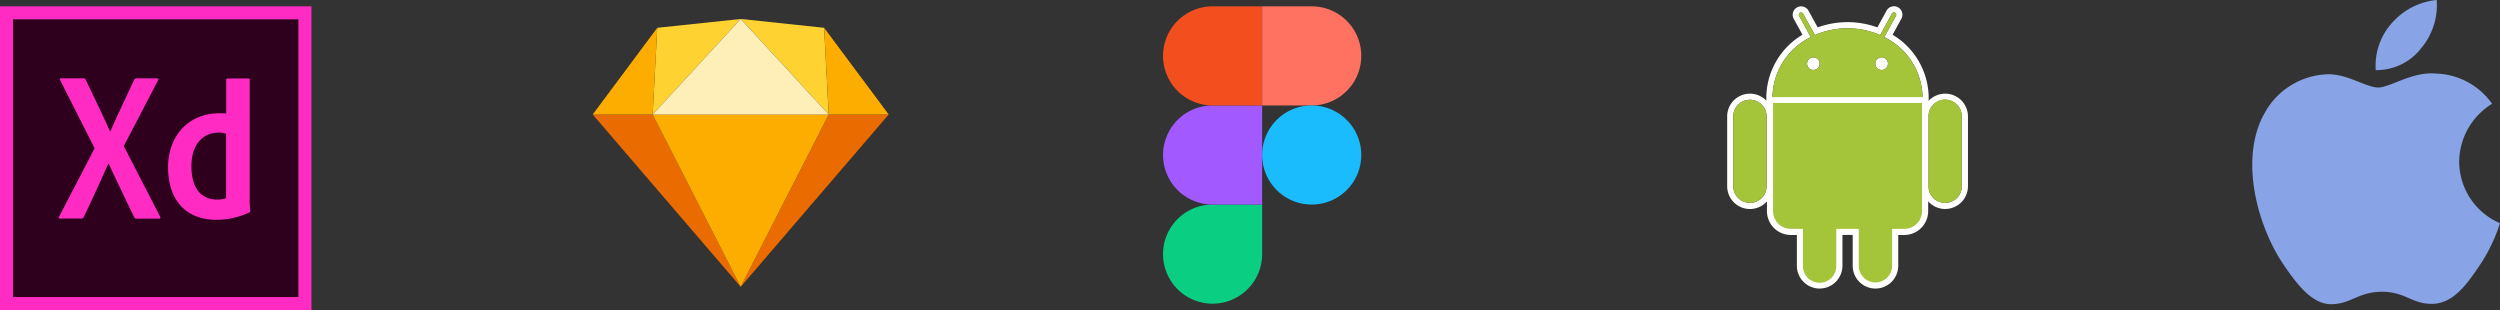 <svg xmlns="http://www.w3.org/2000/svg" xmlns:xlink="http://www.w3.org/1999/xlink" width="395.158" height="49" viewBox="0 0 395.158 49">
  <rect x="0" y="0" width="395.158" height="49" fill="#333333" stroke="none"/>
  <defs>
    <clipPath id="clip-path">
      <rect id="Rectangle_76" data-name="Rectangle 76" width="47" height="47" transform="translate(310 754)" fill="#fff" stroke="#707070" stroke-width="1"/>
    </clipPath>
    <clipPath id="clip-path-2">
      <rect id="Rectangle_79" data-name="Rectangle 79" width="47" height="47" transform="translate(303 754)" fill="#fff" stroke="#707070" stroke-width="1"/>
    </clipPath>
  </defs>
  <g id="ui_design_logos" data-name="ui_design logos" transform="translate(-127 -753)">
    <g id="Group_27" data-name="Group 27">
      <g id="sketch-2" transform="translate(220.515 755.58)">
        <path id="Path_304" data-name="Path 304" d="M9.474,0,23.391,27.238,0,0Z" transform="translate(0.17 15.515)" fill="#ea6c00" fill-rule="evenodd"/>
        <path id="Path_305" data-name="Path 305" d="M9.474,27.238,23.391,0,0,27.238Z" transform="translate(46.955 42.753) rotate(180)" fill="#ea6c00" fill-rule="evenodd"/>
        <path id="Path_306" data-name="Path 306" d="M0,0H27.832L13.916,27.238Z" transform="translate(9.644 15.515)" fill="#fdad00" fill-rule="evenodd"/>
        <path id="Path_307" data-name="Path 307" d="M13.916,0,.732,1.394,0,15.1Z" transform="translate(9.644 0.42)" fill="#fdd231" fill-rule="evenodd"/>
        <path id="Path_308" data-name="Path 308" d="M13.916,15.1.732,13.7,0,0Z" transform="translate(37.476 15.515) rotate(180)" fill="#fdd231" fill-rule="evenodd"/>
        <path id="Path_309" data-name="Path 309" d="M0,0,10.207,13.7,9.474,0Z" transform="translate(46.955 15.515) rotate(180)" fill="#fdad00" fill-rule="evenodd"/>
        <path id="Path_310" data-name="Path 310" d="M0,13.7,10.207,0,9.474,13.7Z" transform="translate(0.17 1.814)" fill="#fdad00" fill-rule="evenodd"/>
        <path id="Path_311" data-name="Path 311" d="M13.916,0,0,15.1H27.832Z" transform="translate(9.644 0.42)" fill="#feeeb7" fill-rule="evenodd"/>
      </g>
      <g id="adobe-xd" transform="translate(127 754)">
        <path id="Path_312" data-name="Path 312" d="M10,10H55.128V53.9H10Z" transform="translate(-7.949 -7.949)" fill="#2e001e"/>
        <path id="Path_313" data-name="Path 313" d="M0,0V48H49.231V0ZM2.051,2.051H47.179v43.9H2.051Z" fill="#ff2bc2"/>
        <path id="Path_314" data-name="Path 314" d="M71.687,64.279a2.817,2.817,0,0,0-1.19-.205c-2.585,0-4.308,1.99-4.308,5.292,0,3.774,1.764,5.292,4.062,5.292a3.87,3.87,0,0,0,1.415-.226V64.279ZM62.5,69.531c0-4.779,3.077-8.513,8.123-8.513a9.1,9.1,0,0,1,1.067.041V55.726a.206.206,0,0,1,.205-.205h3.3c.164,0,.205.062.205.164V74.433a14.611,14.611,0,0,0,.1,2.01c0,.144,0,.164-.123.226a12.219,12.219,0,0,1-5.251,1.19C65.677,77.859,62.5,75.11,62.5,69.531ZM55.5,66.208l5.744,11.138c.1.164.041.328-.123.328H57.554a.4.4,0,0,1-.431-.267q-1.969-4.062-4.021-8.431h-.041c-1.231,2.749-2.585,5.744-3.9,8.451a.394.394,0,0,1-.369.226H45.39c-.205,0-.226-.164-.123-.287l5.621-10.81L45.451,55.808a.182.182,0,0,1,.144-.308h3.528c.205,0,.308.041.369.226,1.292,2.728,2.605,5.415,3.836,8.164h.041c1.19-2.708,2.5-5.436,3.754-8.123.1-.164.164-.267.369-.267h3.3c.164,0,.226.123.123.308Z" transform="translate(-35.933 -44.115)" fill="#ff2bc2"/>
      </g>
      <g id="android-original" transform="translate(389.029 752.159)">
        <path id="Path_315" data-name="Path 315" d="M14.574,58.543a3.605,3.605,0,0,1-3.6-3.6V43.91a3.6,3.6,0,0,1,7.2,0V54.94a3.6,3.6,0,0,1-3.6,3.6m0-17.267a2.635,2.635,0,0,0-2.634,2.634l0,11.029a2.634,2.634,0,1,0,5.268,0V43.909a2.636,2.636,0,0,0-2.636-2.633" transform="translate(0 -24.663)" fill="#fff"/>
        <path id="Path_316" data-name="Path 316" d="M53.888,17.158h-.968l-23.726,0h-.969v-.969a11.642,11.642,0,0,1,5.712-9.858L32.556,3.817a1.324,1.324,0,0,1-.113-1.01,1.339,1.339,0,0,1,.651-.8,1.294,1.294,0,0,1,.631-.16,1.337,1.337,0,0,1,1.172.694l1.444,2.63a13.86,13.86,0,0,1,9.439,0l1.441-2.634A1.334,1.334,0,1,1,49.56,3.82L48.181,6.337a11.659,11.659,0,0,1,5.705,9.853v.969ZM46.874,6.708l1.838-3.357A.365.365,0,1,0,48.072,3L46.215,6.39a12.839,12.839,0,0,0-10.31,0L34.046,3a.364.364,0,1,0-.639.35l1.839,3.354a10.757,10.757,0,0,0-6.053,9.487l23.726,0a10.761,10.761,0,0,0-6.045-9.483M35.658,11.9a.995.995,0,1,1,1-.994.995.995,0,0,1-1,.994m10.8,0a1,1,0,1,1,.993-.994.993.993,0,0,1-.993.994M36.652,46.451a3.606,3.606,0,0,1-3.6-3.6V37.981H32.1a3.777,3.777,0,0,1-3.779-3.78l0-17.091v-.969h.969l23.548,0h.969v.969l0,17.093a3.784,3.784,0,0,1-3.779,3.78h-.952v4.867a3.606,3.606,0,0,1-3.6,3.6,3.6,3.6,0,0,1-3.6-3.6V37.98H40.255v4.868a3.608,3.608,0,0,1-3.6,3.6" transform="translate(-11.062)" fill="#fff"/>
        <path id="Path_317" data-name="Path 317" d="M31.2,58.858a2.806,2.806,0,0,0,2.81,2.812h1.914l0,5.836a2.633,2.633,0,1,0,5.265,0V61.67h3.556V67.5a2.635,2.635,0,0,0,5.27,0l0-5.834h1.921a2.812,2.812,0,0,0,2.81-2.812l0-17.093-23.548,0Zm27.2-.327a3.6,3.6,0,0,1-3.6-3.6l0-11.03a3.6,3.6,0,1,1,7.2,0V54.928a3.605,3.605,0,0,1-3.6,3.6m0-17.266A2.633,2.633,0,0,0,55.758,43.9V54.93a2.634,2.634,0,1,0,5.268,0l0-11.029a2.632,2.632,0,0,0-2.633-2.634" transform="translate(-12.966 -24.656)" fill="#fff"/>
        <path id="Path_318" data-name="Path 318" d="M16.3,18.341a2.635,2.635,0,0,0-2.634,2.634l0,11.029a2.634,2.634,0,1,0,5.268,0V20.974A2.636,2.636,0,0,0,16.3,18.341m21.241-9.9L39.377,5.08a.365.365,0,1,0-.64-.352L36.881,8.12a12.834,12.834,0,0,0-10.31-.005L24.711,4.731a.364.364,0,1,0-.639.35l1.839,3.355a10.756,10.756,0,0,0-6.053,9.487l23.726,0a10.761,10.761,0,0,0-6.045-9.483M26.323,13.625a.995.995,0,1,1,1-.994.995.995,0,0,1-1,.994m10.8,0a1,1,0,1,1,.993-.994.994.994,0,0,1-.993.994M19.955,18.839l0,17.093a2.807,2.807,0,0,0,2.81,2.81h1.914l0,5.836a2.634,2.634,0,1,0,5.267,0V38.743h3.556v5.836a2.634,2.634,0,1,0,5.268,0l0-5.834h1.921a2.812,2.812,0,0,0,2.812-2.811l0-17.093-23.549,0Zm29.832,2.133a2.634,2.634,0,1,0-5.267,0l0,11.03a2.633,2.633,0,1,0,5.267,0l0-11.03Z" transform="translate(-1.727 -1.729)" fill="#a4c439"/>
      </g>
      <path id="apple-original" fill="#88a4e6" d="M46.125,27.432a10.63,10.63,0,0,0,6.454,9.73A26.317,26.317,0,0,1,49.251,44c-2,2.93-4.085,5.848-7.362,5.909-3.22.059-4.255-1.91-7.937-1.91s-4.831,1.849-7.879,1.969c-3.163.12-5.572-3.168-7.593-6.087-4.13-5.971-7.286-16.872-3.048-24.23a11.773,11.773,0,0,1,9.951-6.027c3.106-.059,6.038,2.09,7.937,2.09s5.46-2.584,9.206-2.2a11.234,11.234,0,0,1,8.8,4.771,10.878,10.878,0,0,0-5.2,9.151M40.073,9.561a10.594,10.594,0,0,0,2.5-7.678A10.778,10.778,0,0,0,35.49,5.528a10.065,10.065,0,0,0-2.551,7.438,8.919,8.919,0,0,0,7.134-3.4" transform="translate(469.579 751.117)"/>
      <g id="Mask_Group_16" data-name="Mask Group 16" clip-path="url(#clip-path-2)">
        <g id="figma-1" transform="translate(310.833 754)">
          <path id="path0_fill" d="M7.833,47a7.836,7.836,0,0,0,7.833-7.833V31.333H7.833A7.833,7.833,0,1,0,7.833,47Z" fill="#0acf83"/>
          <path id="path1_fill" d="M0,23.5a7.836,7.836,0,0,1,7.833-7.833h7.833V31.333H7.833A7.836,7.836,0,0,1,0,23.5Z" fill="#a259ff"/>
          <path id="path1_fill_1_" d="M0,7.833A7.836,7.836,0,0,1,7.833,0h7.833V15.667H7.833A7.836,7.836,0,0,1,0,7.833Z" fill="#f24e1e"/>
          <path id="path2_fill" d="M15.667,0H23.5a7.833,7.833,0,1,1,0,15.667H15.667Z" fill="#ff7262"/>
          <path id="path3_fill" d="M31.333,23.5A7.833,7.833,0,1,1,23.5,15.667,7.836,7.836,0,0,1,31.333,23.5Z" fill="#1abcfe"/>
        </g>
      </g>
    </g>
  </g>
</svg>
